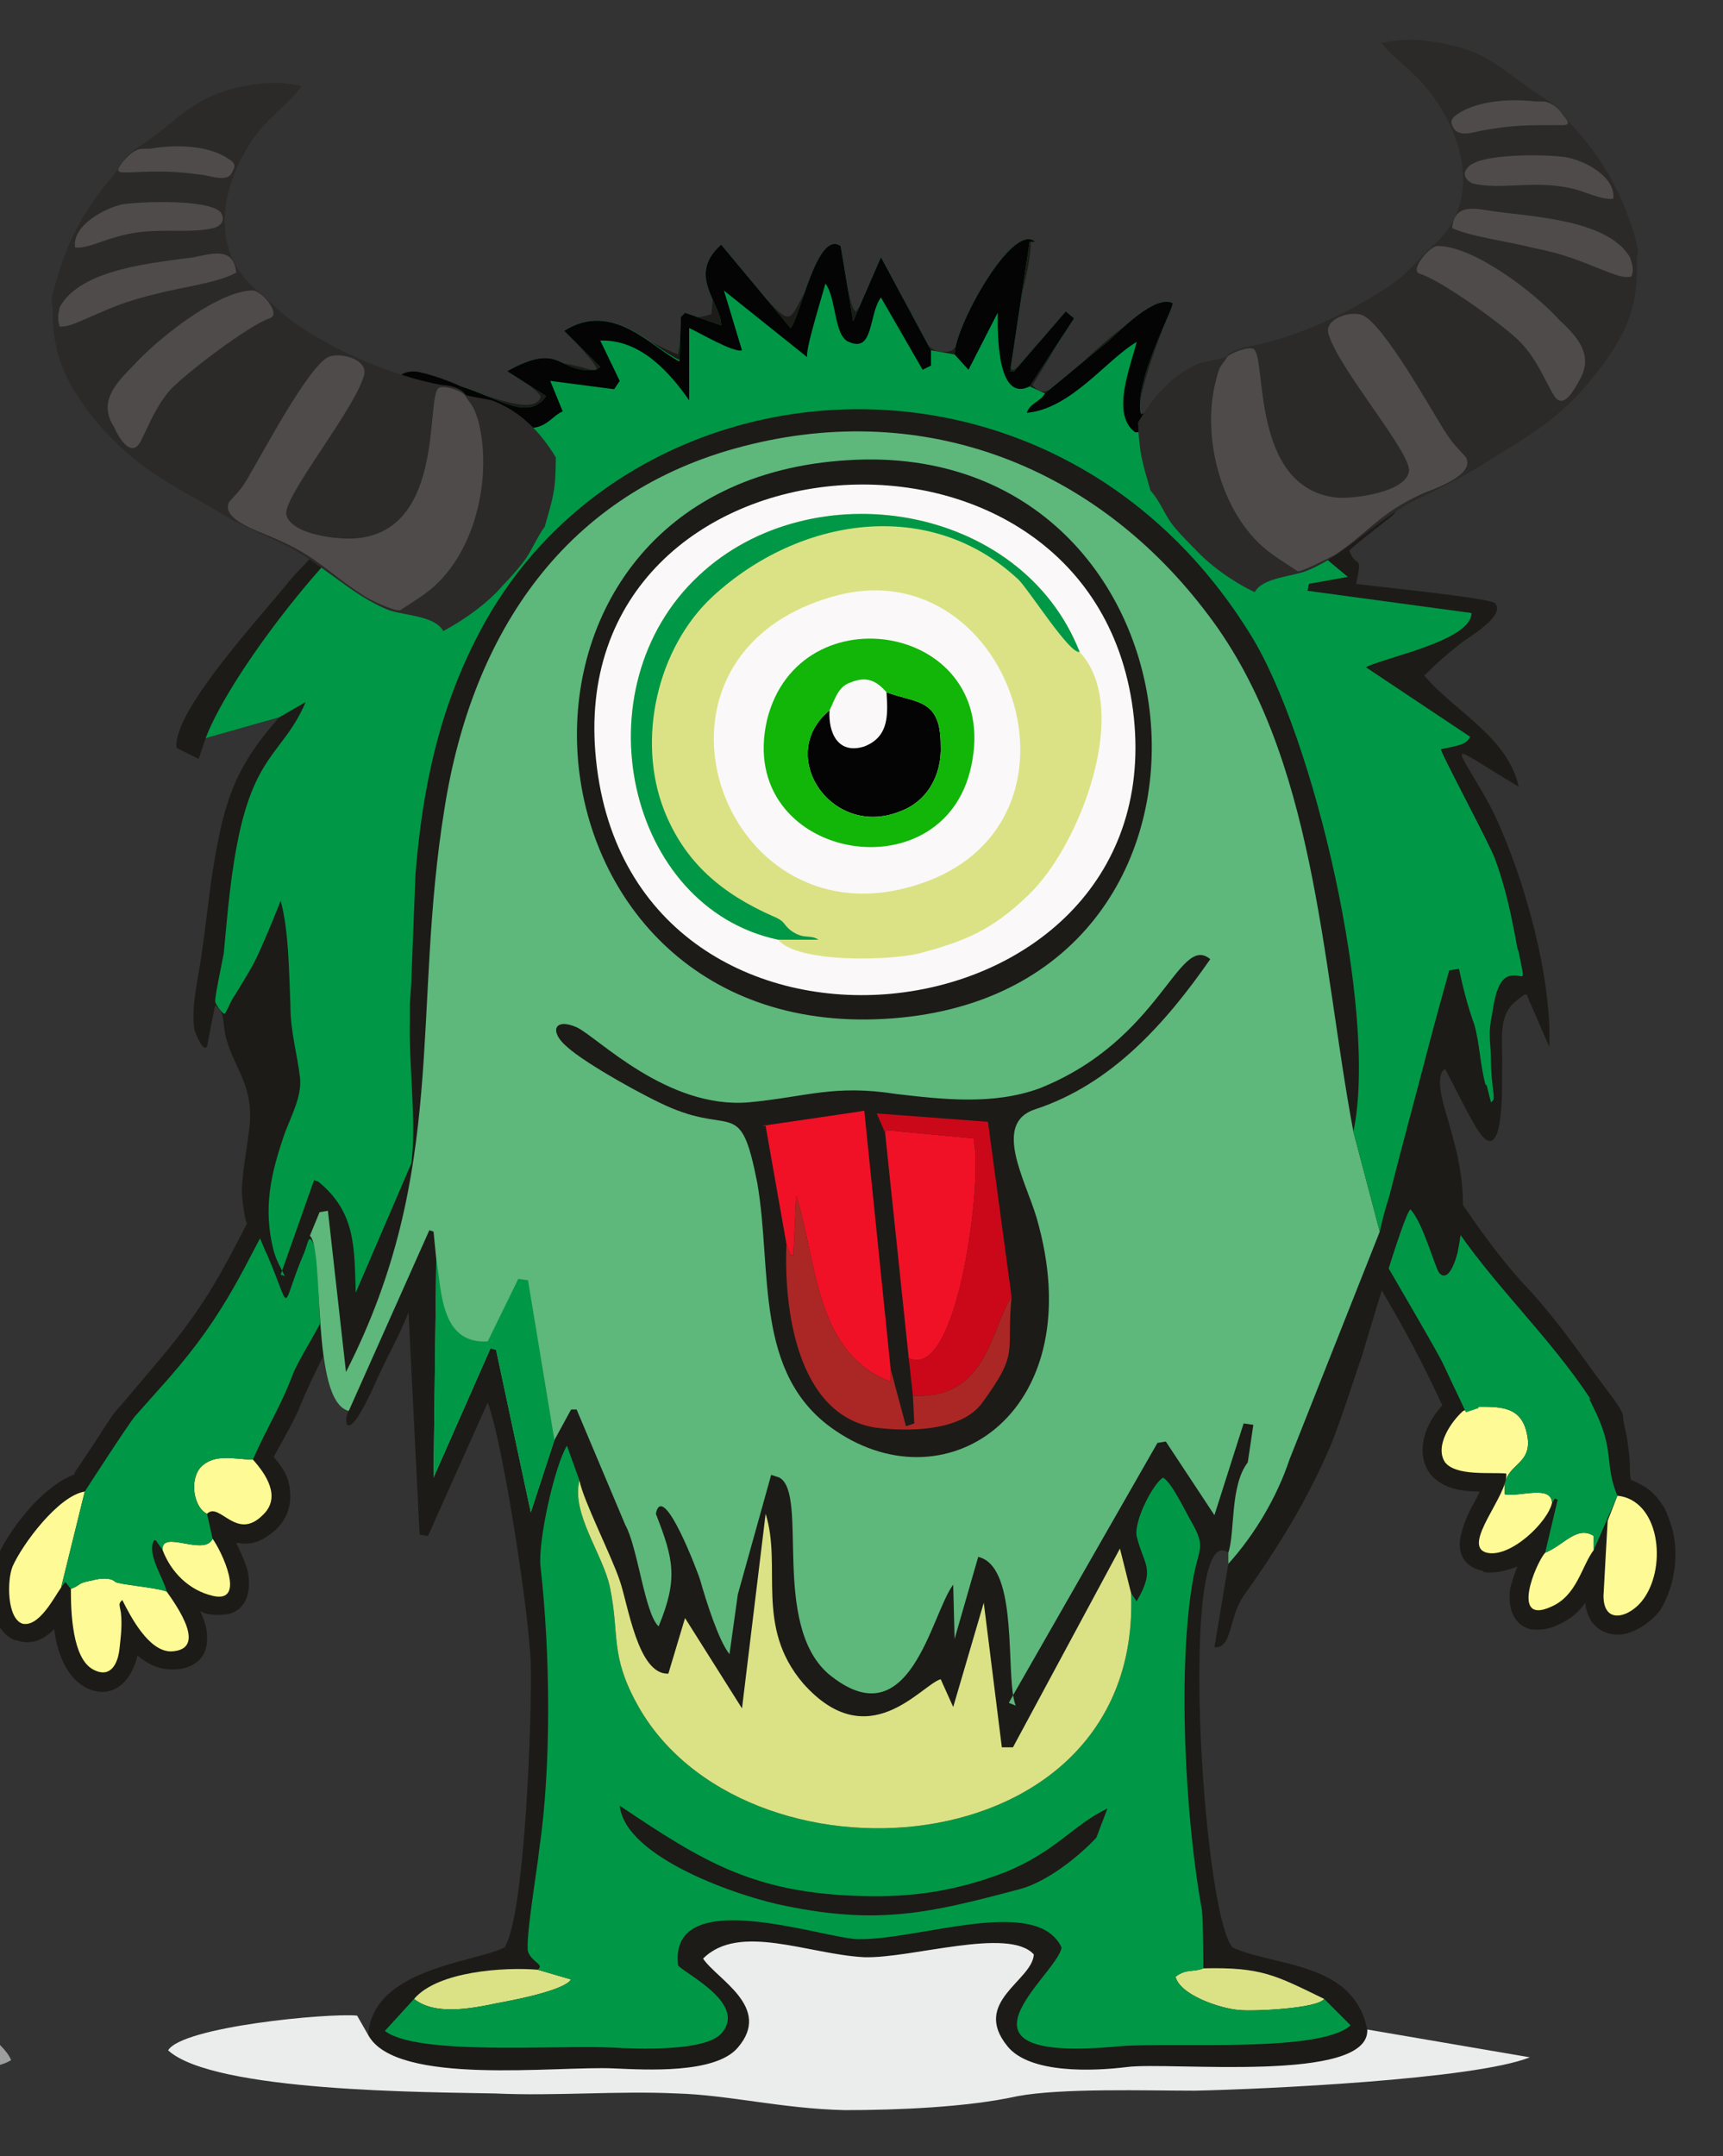 <svg version="1.2" xmlns="http://www.w3.org/2000/svg" viewBox="0 0 1240 1551" width="1240" height="1551">
	<rect x="0" y="0" width="1240" height="1551" fill="#333333" stroke="none"/>
	<title>monsters-7466505-svg</title>
	<style>
		.s0 { fill: #211d22 } 
		.s1 { fill: #fff383 } 
		.s2 { fill: #008dd2 } 
		.s3 { fill: #a2d9f7 } 
		.s4 { fill: #2b2a29 } 
		.s5 { fill: #56698f } 
		.s6 { fill: #e31e24 } 
		.s7 { fill: #fefefe } 
		.s8 { fill: #090807 } 
		.s9 { fill: #7688a1 } 
		.s10 { fill: #ee7620 } 
		.s11 { fill: #000000 } 
		.s12 { fill: #fabb60 } 
		.s13 { fill: #ffff00 } 
		.s14 { fill: #0a0302 } 
		.s15 { fill: #8dfafa } 
		.s16 { fill: #fcfcfc } 
		.s17 { fill: #fad8fc } 
		.s18 { fill: #180117 } 
		.s19 { fill: #c53aa4 } 
		.s20 { fill: #d2cde7 } 
		.s21 { fill: #0bc6f5 } 
		.s22 { fill: #b7cbd8 } 
		.s23 { fill: #9caeb9 } 
		.s24 { fill: #9d9e9e } 
		.s25 { fill: none } 
		.s26 { fill: #1c1b17 } 
		.s27 { fill: #fefb96 } 
		.s28 { fill: #009846 } 
		.s29 { fill: #dbe285 } 
		.s30 { fill: #f01126 } 
		.s31 { fill: #faf8f8 } 
		.s32 { fill: #040404 } 
		.s33 { fill: #5eb77b } 
		.s34 { fill: #11b608 } 
		.s35 { fill: #ab2725 } 
		.s36 { fill: #cb0819 } 
		.s37 { fill: #ebecec } 
		.s38 { fill: #4f4b4a } 
	</style>
	<g id="Слой_x0020_1">
		<g id="_1940624731744">
			<g>
				<path fill-rule="evenodd" class="s0" d="m375-1169c0 0-11-15-13-17-13-19-33-38-49-54-19-18-63-45-85-55-28-12-50-20-80-24-6-1-8-1-14-2-8-1-47-2-53 1-6 2-39 4-52 8-7 2-16 3-25 5-15 4-46 14-54 23 0 1 0 3 0 4 22 2 47 7 69 12 24 5 49 13 73 19 14 4 26 10 38 15 8 3 42 23 49 28 2 2 4 3 7 5l1 1 13 11c4 2 5 4 7 6 0 0 1 0 1 1 1 0 1 0 2 1l5 6c4 4 9 8 12 12 3 3 8 9 9 11 0 0 26 32 33 43 4 7 9 15 13 21 3 5 4 8 9 14 1 1 5 17 6 20-7 2-23-1-31-2-28-2-54-11-81-16-14-3-18 2-13 15 1 2 24 31 30 37 7 7 13 13 19 20 2 1 2 2 3 3l2 2c2 2 2 3 4 5 3 2 4 3 5 5 2 1 4 3 5 5-1 2-2 2-3 3l-6 1c-11 3-22 6-32 9-11 3-39 12-22 28 16 15 28 19 48 27 3 1 4 1 4 4-9 1-12 2-23 2-11-1-18 1-29 1-11 0-53-1-59 5-12 12 22 36 27 41 2 1 26 19 25 23-1 7-77 14-90 15-4 1-22 2-25 5-9 9-2 27 7 35 12 12 10 9-8 25-7 6-39 32-41 39-3 13 40 14 46 13 17-6 9 0 4 12-7 13-16 31-21 43-7 16-17 34-25 50-15 31-31 60-47 90l-3 7c-1 1 0 0-1 1l-10 18c-1 2-2 4-3 5l-3 4c-1 2-1 4-2 6l-2 3v1l-7 11c0 1 0 1 0 2l-5 7c-1 2-2 5-3 7-1 3-4 6-7 11l-5 11v1c-8 16-20 39-26 55q-4.5 13.5-9 27c-3 12-7 47-4 54 3 8 7 23 9 30 1 2 4 6 5 9l3 4c0 1 0 1 0 1 3 5 7 12 11 16l3 3c1 0 1 0 1 0l26 25c0 0 0 1 1 1 1 0 1 1 2 1l9 6c3 1 2 1 4 3l8 3c3 2 5 2 8 4l9 3c3 1 6 3 10 3l10 2c3 2 10 3 15 3 3 0 4-1 6-3l3-2c2-2 3-7 1-12 0 0 0-1-1-2l-13-13-7-6-1-1-15-19c-1-2 0 0-1-2l-3-4c-3-5-1 2-3-7-1-1-2-4-2-5-1-2-1-3-2-5-1-3-1-2-2-6 0-2-1-2-1-5 0-5-1-13 0-18 0-3 1-3 1-8l4-18c0-2 0-4 1-6l2-5c3-8 2-4 4-10 3-5 4-6 6-11l5-6c1-2 1-3 3-4l3-3c1-2 3-2 4-4 2-1 3-3 4-3l13-7c2-1 4-2 6-2 8 0 11 0 18 4l6 4c3 4 9 10 10 15 1 2 2 3 3 5l5 12c2 5 2 11 4 16l2 9q4.5 15 6 30l2 11c1 4 1 8 2 12l3 8c0 3 0 1 1 3l9 25c1 1 1 2 2 3 0 1 0 0 0 1l2 3c1 1 1 2 1 3l5 6 11 10c1 0 1 0 1 0l1 1c3 2 6 3 11 3 34 3 42-3 39-39-1-12-3-25-4-38-3-45-5-101-3-147 0-8 2-13 1-23 0-2 1-26 3-21 7 16 8 29 20 43 11 12 22 25 33 37 1 1 18 15 19 16 12 9 20 15 33 23 9 5 16 10 25 16 2 2 17 9 15 12-5 7-12 37-13 47-3 20-2 41 1 61 1 10 10 32 15 39 2 3 21 23 21 25-2 4-27 26-32 28-11 4-35 4-45-3-2-2-14-13-17-13-6 0-4 13 0 18 18 26 67 27 93 22 26-5 89-31 87-63-2-14-10-36-13-54-3-18-1-53 7-70 4-9 21-1 28-1 14 0 27 2 42 2 26 1 56 3 81 0h3c4 0 0 0 4-1 11-1 23 0 32-1 4-1-1-1 10-2 2 0 1 0 3-1l25-4c1 0-1 0 2 0 3-1 5 0 7-1 4-2 11-2 15-3 0 0 0 0 0-1 0 0 0 0 1 0l15-4c8-1 42-13 44-13 4 1 5 10 6 14 7 24 12 46 3 70-7 19-21 50-15 66 6 16 18 11 22 19 6 12 23 28 36 36 18 10 36 16 57 15 14 0 31-7 43-12 6-2 22-15 20-22-1-5-6-6-12-4-1 1-2 2-7 4-15 5-11 8-32 7-16 0-33-13-40-27-6-10-2-6 5-19 14-24 14-26 22-53 0-2 4-25 4-28 4-42 2-64-12-104-3-10 4-11 12-16 14-8 24-14 36-22 17-11 40-30 54-44 13-13 31-34 39-51 5-13 6 35 6 39 2 16 3 31 5 48 1 9 1 17 3 26 1 6 2 18 3 24 2 21 5 44 7 65 1 9 3 20 5 30 2 14 10 37 24 43 46 16 52-75 59-104 5-18 18-58 40-62 24-4 55 33 68 48 6 9 14 25 17 35 11 32 12 59-10 86-12 14-38 23-38 41-1 18 16 20 30 16 13-4 38-14 52-21 32-17 56-37 70-72 18-45-2-113-22-154-6-13-12-23-20-36-7-12-33-44-43-55-12-12-25-26-36-39-7-8-18-23-25-32-31-40-59-82-88-123-13-17-14-8 18-16 54-12 21-38-8-53-13-8-27-16-40-23-13-7-13-4 4-17 58-43 26-48-25-56-9-1-64-12-69-15-12-7 74-53 28-56-11 0-76 1-80-1-3-3 17-16 18-17 11-8 34-25 18-39l-3-3c-19-12-48-10-52-13-4-2 7-14 9-17 7-9 15-18 23-27 7-8 20-25 17-36l-2-4c-1-2-4-2-6-4-3-4 4-8 6-11 21-24 44-49 70-68 25-19 42-29 69-43 40-21 100-34 145-42 21-4 21-5 2-19-40-26-90-35-136-38-18-1-23-1-40 0-44 4-79 13-119 32-75 33-107 69-160 128-16 19-16 12-36 1-2-22 3-44 5-66 1-7 0-11-1-17-8-2-14-2-19 5-3 5-26 26-32 34-3 3-19 20-21 20-4 1-18-1-19-6-1-5 5-34 6-40 1-12 7-60 0-65-9-7-13 1-18 8-18 20-37 48-53 71-5 5-16 27-25 16-4-4-15-47-19-56-2-5-17-50-26-46-10 4-24 57-26 66-2 8-8 44-11 45-11 6-14 2-22-7-10-11-39-49-50-51-13-3-11 19-11 27-1 28 2 29-13 6z"/>
				<path fill-rule="evenodd" class="s1" d="m637-413c26-21 55 0 77 16 2 1 18 11 16 14-2 4-56 20-65 23-11 4-32 22-40 8-8-15-3-39 5-54 2-3 4-4 7-7zm-281-16l5-2c36-14 43 40 23 58-11 9-37-26-43-34-5-10 8-19 15-22zm459-23c-10 9-19 18-30 28-4 3-21 20-23 21-7 3-17-46-1-67 14-15 37-4 51 7 6 4 9 6 4 10zm-240 116c-15 2-30 4-45 4-1 1-24 3-16-2 16-11 36-22 54-27 30-2 66 17 21 24-5 1-9 1-14 1zm-150-27c25-2 45 0 60 22 4 6 7 10-2 9-10-1-77-16-76-26 5-4 12-4 18-5zm38-14l7-6c6-4 20-7 27-4 3 2 5 0 8 4 5 5 3 1 4 5 5 10 8 24 1 33-4 6-2 7-7 6 0-2 0-3-1-5l-2-6c-2-4 0-3-5-9l-6-7c-4-3-2-2-8-5l-9-3c-5-1-5 0-10 0 0-3 0-1 1-3z"/>
				<path fill-rule="evenodd" class="s1" d="m714-536c-12 1-21-11-17-20 2-7 29-13 37-16 5-2 21-12 22-4 2 14-11 26-21 33-6 3-13 7-21 7zm-174 10c-4 37-43 45-66 21-5-5-18-27-13-32 4-4 52-1 60 0 9 0 20-1 19 11zm-111-18c16 3 7 18 1 26-14 21-47 19-64 3-13-12-8-49-4-46 15 10 49 14 66 16zm176 3c1-1 52-8 60-9 7-2 19-9 20 0 2 26-9 44-34 50-13 3-19 3-28-6-11-10-12-18-17-31 0-1-1-4-1-4z"/>
				<path fill-rule="evenodd" class="s2" d="m208-809c3-12 4-24 7-36 3-13 7-29 9-42-1-5-22-4-26-4-7 0-50 2-55 3-3 1-12 1-4 5 10 7 52 36 53 43 0 24-97 33-117 34-26 3 16 20 20 25 7 9-17 24-23 29-5 4-35 25-33 32 1 5 19 0 23-1 4-1 45-12 46-10 1 2-10 9-12 12-9 10-17 28-23 40-2 3-3 7-5 10l-1 1c-14 27-27 58-42 85 2-4-18 36-24 48-15 29-31 58-46 87-11 20-22 38-32 59-28 61-45 134 16 182 9 7 45 31 57 28 6-2-10-19-12-22-27-38-30-71-12-114 11-28 30-53 63-55 40 3 51 60 56 92 4 33 12 80 48 93 7 1 19 0 22-7 4-10 0-25-1-36-4-46-7-90-6-136 0-21 1-38 2-59 1-5 1-10 1-15 0-18 2-39 3-57 3-60 10-115 21-175 6-31 12-63 18-95 2-15 5-29 9-44z"/>
				<path fill-rule="evenodd" class="s3" d="m205-847c-1 7-8 12-19 17 4-3 6-7 6-10-1-7-43-36-53-43-8-4 1-4 4-5 1 0 4-1 8-1 11 7 53 35 54 42zm-98 59c7 9-17 25-23 29-5 4-35 25-33 32 1 6 19 0 23 0 4-1 45-12 46-10 1 1-10 9-12 11-9 10-17 28-23 41-2 3-3 6-5 10-1 0-1 0-1 1-14 26.9-26.9 56.8-41.9 83.7-0.3 0.9-17.5 37.9-24.1 48.3-15 30-31 58-46 88-11 20-22 38-31 59-29 61-46 133 15 181 7 6 27 19 43 26 3 4 5 8 2 9-12 3-48-21-57-28-61-48-44-121-16-182 10-21 21-39 32-59 15-29 31-58 46-87 6-12 26-52 24-48 15-27 28-58 42-85l1-1c2-3 3-7 5-10 6-12 14-30 23-40 2-3 13-10 12-12-1-2-42 9-46 10-4 1-22 6-23 1-2-7 28-28 33-32 6-5 30-20 23-29-4-5-46-22-20-25 1 0 3 0 5 0 5 6 24 15 27 18zm-70 198q0.1-0.1 0.1-0.3 0.1 0-0.1 0.3zm10 214c41 2 51 60 56 91 4 34 12 81 48 93 3 1 6 1 10 0-3 7-16 8-22 7-36-13-44-60-48-93-5-32-16-89-56-92-8 1-14 2-20 4 9-6 19-10 32-10z"/>
				<path fill-rule="evenodd" class="s2" d="m755-254c0 2 0 2 0 4 5 21 5 21 0 44-3 12-16 52-14 64 1 6 14 7 19 9 13 3 37-5 47-15 16-18 23-64 24-86 1-7 1-10 2-16 0-8-3-37-4-42-1-2-8-37-15-34-20 9-39 18-58 27l-3 2h-1l-5 2c-1 1-1 1-1 1-2 0-1 0-4 0 0 3 2 5 3 8l1 3v1l6 21c1 0 1 0 1 1z"/>
				<path fill-rule="evenodd" class="s3" d="m768-132c13-1 31-8 39-16 16-18 23-64 24-86 1-7 1-10 2-16 0-8-3-37-4-42-1-2-8-37-15-34-3 1-6 3-10 4 5 8 10 31 10 32 2 6 5 35 4 42 0 7-1 9-1 16-1 22-8 69-25 86-5 6-15 11-24 14z"/>
				<path fill-rule="evenodd" class="s2" d="m959-585c4 17 6 35 10 52 5 28 1 60-17 83-15 20-31 34-50 51-8 8-6 4-12 10-15 11-41 29-58 38-33 17-65 33-99 48-26 11-61 20-90 25-5 1-13 2-19 3-13 1-26 3-39 4-29 2-69 3-98 1-22-1-44-2-66-5-24-3-33-6-55-14-50-19-99-50-138-86-2-2-3-3-5-5-8-8-21-24-21-24-10-11-17-30-22-43 0-2-1-9-1-9-5-6-5-61-4-67 1-4 1-12 1-13 3-8 0-10 2-15 2-8 1-16 3-24 3-13 2-14 5-29 0-2 3-19 3-21 1-13 4-25 6-37 3-18 7-38 10-56 2-14 4-28 8-42 11-54 22-109 36-163 1-3 15-50 15-51 0-9-20-27-25-32-11-11-18-19-28-29-1-1-24-21-15-20 17 3 26 7 43 8 9 1 22 3 30 4 9 0 16 2 24 1 6 0 18 3 21-1 0 0-4-26-4-29 0-4-5-37-5-37 2-2 48 25 53 27 2 1 34 22 25 9-16-23-49-43-75-52-29-9-13 19-20 22-1-1-13-22-16-26-25-35-47-59-80-85-25-19-53-30-82-41-7-2-32-10-38-12-10-2-21-5-30-7-6-1-2-1-7-2-7 0-28-6-32-6-7 1-9-1-14-1-7 0-7-1-12-1-22 0 23-12 23-12 47-11 82-15 130-12 7 1 10 2 15 2 12 1 18 4 30 5 21 4 37 10 56 20 6 3 18 8 18 8 17 10 27 15 42 26 13 10 19 16 30 27 7 7 29 33 32 38 1 1 2 4 2 4 5 3 13 18 16 23 9 14 13 24 20 37 2 4 7 12 12 7 5-5 1-43 0-52 0-3-2-18 3-14 3 2 27 33 32 39 10 12 7 15 27 11 21-5 24-2 27-25 2-15 10-67 17-78 3 3 9 19 10 24 6 18 9 53 21 63 7 6 34 8 37 3 16-22 31-45 46-67 2-3 8-14 12-12 1 14-2 34-3 49-1 6-7 35-6 38 2 2 17 5 20 5 9 1 8 3 17 5 7 2 17-11 21-16 10-10 19-21 29-31 10-10 1 38 0 42-1 15-7 20 11 24 6 2 10 5 15 6 8 2 17 11 22 4 11-17 24-31 37-46 23-25 39-38 65-58 20-14 38-24 60-34 15-7 31-12 47-16 2-1 14-3 14-3 9-3 13-2 20-4 11-3 23-3 34-3 56-1 102 2 155 19 24 8 22 10 1 14-23 6-45 10-67 16-46 12-83 30-120 57-18 12-29 22-44 36-18 15-27 27-41 43-8 10-4 20-17 23-13 3-49 14-59 5-10-9-6-60-5-74 0-35-8-24-25-9-20 17-40 53-53 76-6 13 5 3 5 3l1-2c3-4 6-8 9-11 9-12 25-34 35-43 24-21 10 63 17 78l1 1c9 6 60-4 77-5 2 0 12-4 11-2-5 9-11 11-16 19-4 6-7 8-10 12-3 4-8 8-9 10-6 9-13 16-19 24 0 1 1 2 1 3v1c0 0 0 1 1 1v2c1 2 2 5 2 7l2 3 1 1 4 10c0 1 0 1 1 1l10 31c1 1 1 1 1 2l3 10c1 6 3 10 4 15 0 1 0 1 0 1l3 10c0 0 0 0 1 0 1 2 0 0 0 3l8 33c1 2 1 4 1 6l13 51c0 1 0 1 0 2 1 3 0 0 1 2l1 4c0 2 0 1 0 1 2 4 2 11 3 15l2 8c1 3 0 1 1 4 2 6 2 11 4 17 2 8 0 5 2 10 0 1 0 3 0 4 1 4 1 0 2 3 0 2 0 3 0 5 1 2 0-1 1 1l2 11c0 5 0 3 1 7l7 35v1c4 20 7 41 11 61zm-656 125c10 33 18 47 39 72 27 32 59 46 99 58 14 4 44 9 58 9 38 1 78-3 115-8 60-7 134-51 178-91 35-32 46-48 54-94 6-41-2-101-7-142-1-6-1-22-8-10-13 22-12 24-31 43-41 41-107 57-163 68-18 3-34 3-50 5-19 3-34 2-51 4-24 2-82-3-108-8-35-6-67-11-96-36-13-11-10-15-17-24-5 3-13 52-15 64q-9 45 3 90z"/>
				<path fill-rule="evenodd" class="s2" d="m956-667c0 0 0 0 0 1l7 31c0 3 0 1 1 3 0 0 0-1 0 2 1 7 1 3 2 8v4c1 0 1 0 1 0 1 4 1 9 2 12 0 5 1 0 1 5 0 3 0 2 1 5l3 16c1 2 0 5 1 7l1 2c0 3 0 6 1 8 1 6-1 4 1 7l1 3c0 8 0 4 1 9 1 3 0 6 1 9 0 2 0-1 0 2q0 1.5 0 3c0 6 0 7 2 12 1 4-1 8 1 12 1 3 0-2 0 3v9c0 13 1 8 2 11 1 7-1 16 0 22 3 9 1 19 1 28 0 4 2 3 2 11 0 13 1 10 1 18v9c1 3 1 0 1 2 2 6 0 14 1 19 0 4 1 0 1 11 0 7 2 6 2 11 0 6 1 7 1 12 0 4 1 4 1 7 1 3 0 7 1 10 1 1 1 0 1 6 0 4 1 6 1 11 0 5 0 3 1 5 1 2 0 4 1 6 0 5 1 2 1 6 0 1 0 4 0 6 1 4 1-1 2 5q0 3 0 6c0 2 1 1 1 5 0 8 1 7 2 11 0 6 0 2 1 5q0 3 0 6c1 4 1 2 1 6l1 5c1 2 1 6 2 8 1 2 1 9 2 13h1c0 1 0 1 0 1l1 1c2 5 1 6 5 10 4 4 7 6 10 7 10 1 5 4 14-5l2-3c0-1 0-1 0-1l5-9c4-6 5-14 7-20l5-16c0-2 0-3 0-5 1-4 1-1 1-4 1-6 3-11 4-17 0-2 1-8 1-8l2-9c2-5 3-11 5-16 0-1 0-1 0-1 0-1 0-1 0-1l5-13h1l3-8c0 0 0 0 0-1l1-1 2-2c1-3 2-4 3-7 6-8 0-1 8-10l11-9v-1c12-5 7-2 17-4 0 0 6 0 8 0 9 1 17 7 24 12l3 1c4 4 3 2 5 5l3 2c1 1 1 1 1 2 1 0 1 0 2 1l7 8c2 1 2 1 2 2l10 11c0 2 0 1 1 2l1 1c2 4 3 3 4 6 1 1 1 1 1 2 1 0 0 0 1 1l5 7c0 1 1 2 1 2v1l7 13c0 1 1 2 1 3l3 7c0 1 0 1 0 2 1 2 1 1 1 2l1 1c1 2 1 5 1 7 1 4 1 0 1 3l3 13c1 2 0 4 1 7v1c2 3 1 22 0 25l-1 4c0 1 0 1 0 3l-7 18c-2 4-6 11-9 14-2 2-4 5-6 8-2 2-4 2-6 4l-1 1c-2 3-3 3-5 4l-11 7c0 1 0 1 0 1-2 1-2 1-3 2-3 2-5 6-8 7l1 8c1 1 1 1 1 2 3 0 2 0 4-1l1-1c3 0 6 1 8 0l15-5h1l5-2c3-1 6-1 9-3l3-1c0-1 0-1 1-1l7-3 6-2c3-2 7-4 9-6 3-2 6-2 8-4l1-1c0-1 1-1 1-1v-1h1l15-11c1-1 0 0 1-1l3-2c0 0 0 0 1 0l8-9c0 0 0 0 1 0l14-21 1-1 8-20c0-1 0-1 0-1 1-2 0-1 0-3 1-4 2-6 2-10 0-7 3-16 0-28-1-4 0-8-1-13l-1-5v-1l-2-6c0-2 0-3 0-4-1-3 0 0-1-2-2-4-2-8-3-12-2-3-1 0-2-5 0-2-2-4-4-11-1-4-3-7-4-11l-11-25c-1-2 0-1-1-3l-6-12c-2-5-3-6-5-10l-3-4c0 0 0 0 0-1l-4-6c-1-1-1-2-1-3-2-3-5-5-6-8-12-16-20-26-32-40-11-13-23-27-34-39-5-5-9-11-13-16h-1l-1-2c-2-3-4-4-6-7v-1l-4-4c0 0 0-1-1-1-8-12-15-21-24-34-9-14-20-28-30-43-8-10-15-22-23-33-8-11-16-22-24-34-9-12-20-15 3-14 1 0 29-4 30-4 5-2 18-3 20-9 0 0-6-6-7-7-4-3-13-8-17-10 4 3-36-19-50-25-5-2-31-13-32-15-2-4 20-14 24-17 7-5 12-9 20-14 2-1 20-15 19-16-1-2-26-5-32-7-7-1-32-6-29-5 0 0-24-6-27-7-9-2-18-4-28-7-2 0-23-3-24-8-1-5 5-7 10-11 9-9 24-23 34-29 6-3-3-3-7-3-9-2-55-5-58 4-1 4 3 13 3 13 0 0 4 15 4 17 3 8 2 17 5 24 1 3 4 18 6 23 6 22 12 48 16 70 3 14 7 27 10 40 2 5 3 11 5 17z"/>
				<path fill-rule="evenodd" class="s3" d="m1180-139c1 0 1 0 2 0l4-2c3-1 7-1 9-3l4-1c0-1 0-1 0-1l7-3c1 0 1 0 1 0l5-2c3-2 7-4 10-6 2-2 5-2 7-4l1-1c1-1 1-1 2-1v-1l16-11c0-1-1 0 1-1l3-2 9-9 15-21v-1l8-20c0-1 0-1 0-1 1-2 1-1 1-3 0-4 1-6 1-10 0-7 3-16 1-28-1-4 0-8-2-13v-5c-1 0-1-1-1-1l-1-6c-1-2-1-3-1-4-1-3 0 0-1-2-2-4-1-8-3-12-1-3 0 0-1-5-1-2-2-4-4-11-1-4-4-7-5-11l-10-25c-1-2-1-1-2-3l-6-12c-1-5-2-6-5-10l-2-4c0 0-1 0-1-1l-4-6c0-1 0-2-1-3-2-3-4-5-6-8-12-16-19-26-32-40-11-13-22-27-33-39-5-5-9-11-14-16l-1-2c-2-3-4-4-6-7-1 0-1-1-1-1l-3-4-1-1c-8-12-16-21-24-34-10-14-20-28-31-43-7-10-15-22-22-33-8-11-17-22-25-34-9-12-20-15 4-14 1 0 29-4 30-4 5-2 18-3 19-9 0 0-5-6-7-7-3-3-13-8-16-10 4 3-37-19-50-25-5-2-31-13-32-15-2-4 19-14 23-17 8-5 13-9 20-14 2-1 20-15 19-16-1-2-25-5-32-7-6-1-31-6-28-5 0 0-25-6-27-7-9-2-19-4-28-7-1 0-10-1-16-3-1-4-1-9-2-13q1.5-1.5 3-3c10-9 24-23 35-29 5-3-4-3-8-3-3-1-11-2-19-2 14-1 33 1 39 2 4 0 13 0 7 3-10 6-25 20-34 29-5 4-11 6-10 11 1 5 22 8 24 8 10 3 19 5 28 7 3 1 27 7 27 7-3-1 22 4 29 5 6 2 31 5 32 7 1 1-17 15-19 16-8 5-13 9-20 14-4 3-26 13-24 17 1 2 27 13 32 15 14 6 54 28 50 25 4 2 13 7 17 10 1 1 7 7 7 7-2 6-15 7-20 9-1 0-29 4-30 4-23-1-12 2-3 14 8 12 16 23 24 34 8 11 15 23 23 33 10 15 21 29 30 43 9 13 16 22 24 34 1 0 1 1 1 1l4 4v1c2 3 4 4 6 7l1 2h1c4 5 8 11 13 16 11 12 23 26 34 39 12 14 20 24 32 40 1 3 4 5 6 8 0 1 0 2 1 3l4 6c0 1 0 1 0 1l3 4c2 4 3 5 5 10l6 12c1 2 0 1 1 3l11 25c1 4 3 7 4 11 2 7 4 9 4 11 1 5 0 2 2 5 1 4 1 8 3 12 1 2 0-1 1 2 0 1 0 2 0 4l2 6v1l1 5c1 5 0 9 1 13 3 12 0 21 0 28 0 4-1 6-2 10 0 2 1 1 0 3 0 0 0 0 0 1l-8 20-1 1-14 21c-1 0-1 0-1 0l-8 9c-1 0-1 0-1 0l-3 2c-1 1 0 0-1 1l-15 11h-1v1c0 0-1 0-1 1l-1 1c-2 2-5 2-8 4-2 2-6 4-9 6l-6 2-7 3c-1 0-1 0-1 1l-3 1c-3 2-6 2-9 3l-5 2h-1l-15 5c-2 1-5 0-8 0l-1 1c-2 1-1 1-4 1 0-1 0-1-1-2l-1-2zm-154-60l3-3c0-1 0-1 0-1l5-9c3-6 5-14 6-20l5-16c1-2 1-3 1-5 0-4 0-1 1-4 1-6 3-11 3-17 0-2 2-8 2-8l2-9c2-5 2-11 4-16 0-1 1-1 1-1 0-1 0-1 0-1l5-13 3-8c0 0 1 0 1-1l1-1 1-2c1-3 2-4 4-7 5-8 0-1 8-10l10-9c1 0 1-1 1-1 12-5 7-2 16-4 0 0 7 0 8 0 2 1 3 1 4 1-2 0-4 1-9 3v1l-11 9c-8 9-2 2-8 10-1 3-2 4-3 7l-3 3c0 1 0 1 0 1l-3 8h-1l-5 13c0 0 0 0 0 1 0 0 0 0 0 1-2 5-3 11-5 16l-2 9c0 0-1 6-1 8-1 6-3 11-4 17 0 3 0 0-1 4 0 2 0 3 0 5l-5 16c-2 6-3 14-7 20l-5 9c0 0 0 0 0 1l-2 3c-9 9-4 6-14 5-2-1-4-2-7-4 1 0 1 0 1-1z"/>
				<path fill-rule="evenodd" class="s4" d="m692-969h2c34-2 68 10 94 31 26 21 44 52 46 87v2c2 37-11 70-34 95-22 25-54 41-91 43-35 2-69-11-95-33-12-9-22-21-29-33-7 19-17 37-31 52-24 26-59 44-99 46-39 2-76-11-105-35-28-24-48-58-51-96 0-1 0 0 0-2-2-39 12-75 36-101 25-27 59-44 98-47 0 0 0 0 2-1h3c38-1 75 12 103 35 13 11 25 25 34 40 6-15 14-28 25-40 22-24 54-40 89-43 1 0 0 0 3 0zm4 54c0 0 0 0-1 0-1 0 0 0-2 0-21 2-40 11-53 26-13 14-20 32-19 52 0 1 0 0 0 1 1 20 12 38 28 51 15 13 36 21 57 20 22-2 41-11 54-25 14-15 21-35 20-56 0-1 0 0 0-1-1-20-11-37-26-49-16-13-37-20-58-19zm-256 9c0 0 0 0-1 0-1 0 0 0-2 0-25 2-46 13-62 30-15 16-23 37-22 60 0 1 0 0 0 2 2 22 14 43 32 58 19 15 42 24 67 23 25-1 47-12 62-29 16-17 24-40 23-65 0 0 0 1 0-1-1-22-13-42-31-56-18-15-42-23-66-22z"/>
				<path fill-rule="evenodd" class="s2" d="m398-217c3-17 4-24 8-41 3-11-2-8-14-12-19-5-30-8-48-16-5-2-14-4-13 4 0 1-8 32-10 40-4 24-4 49 6 72 3 8 17 31 25 34 9 3 38 1 50-1 4-1 3-1 8-2 1 0-7-27-7-30-3-15-6-33-5-48z"/>
				<path fill-rule="evenodd" class="s3" d="m347-285c-1 0-2-1-3-1-5-2-14-4-13 4 0 1-8 32-10 40-4 24-4 49 6 72 3 8 17 31 25 34 5 2 16 2 26 1-4 0-7 0-10-1-8-3-21-26-25-34-10-23-9-48-5-72 1-8 9-39 9-40q0-1.5 0-3z"/>
				<path fill-rule="evenodd" class="s5" d="m193-946c4 4 35 22 39 21 4-1 8-16 10-20 8-23 2-19-18-13-1 0-36 9-33 11 0 0 1 1 2 1z"/>
				<path fill-rule="evenodd" class="s5" d="m898-949c-15-1-16-6-9 17 1 3 6 21 10 21 4-1 39-28 33-30-10-5-21-7-33-8z"/>
				<path fill-rule="evenodd" class="s6" d="m371-448c42-7 41 35 34 63-1 6-7 18 2 17 10 0 35-4 42-11 13-11 15-17 35-22 25-5 45 13 42 38l-1 5c-1 10-1 7 10 0 14-10 35-21 53-17 4 0 11 5 16 8 10 8 5 3 7-14 2-14 2-13 7-25 7-17 29-32 48-31 14 0 27 6 39 13 10 6 38 27 42 28-7-27-11-52 3-78 11-23 32-22 52-11 23 13 22 34 29-8 4-25 0-44-7-68-4-14-29-28-42-30-17-3-13 15-19 29-7 18-20 27-35 37-8 5-29 2-36 7-6 5-9 12-19 18-19 13-49 17-65-2-8-9-15-26-16-40-3 0-37-1-37 2 0 0 9 27-10 48-9 9-24 13-36 14-17 0-30-3-43-16-10-9-11-15-16-27-2-6-3 0-6 5-12 16-24 24-44 27-27 5-46-18-54-40-5-13-7-13-18-3-23 21-21 56-13 83 2 9 4 16 11 24 3 4 0 8 11-2 12-11 19-18 34-21z"/>
				<path fill-rule="evenodd" class="s7" d="m310-811c5 69 73 125 144 121 77-4 130-66 127-139-3-71-73-125-145-120-74 4-132 66-126 138z"/>
				<path fill-rule="evenodd" class="s7" d="m577-832c5 63 67 114 132 110 70-4 118-61 115-127-2-64-67-113-132-109-67 4-120 60-115 126z"/>
				<g>
					<path fill-rule="evenodd" class="s8" d="m458-882c-6 10-15 23-29 23-14-1-24-15-24-27-68 44-20 134 52 122 73-12 76-126 5-131-1 9 1 5-4 13z"/>
					<path fill-rule="evenodd" class="s7" d="m405-886c0 12 10 26 23 27 15 0 24-13 30-23 1-17-8-24-25-24-17-1-25 5-28 20z"/>
					<path fill-rule="evenodd" class="s9" d="m405-886c3-15 11-21 28-20 17 0 26 7 25 24 5-8 3-4 4-13 71 5 68 119-5 131-72 12-120-78-52-122zm-58 64c13 115 196 106 187-17-4-49-52-87-103-80-50 6-89 47-84 97z"/>
				</g>
				<g>
					<path fill-rule="evenodd" class="s8" d="m713-900c-6 10-15 23-28 22-14 0-23-14-23-25-65 42-19 128 50 117 70-11 73-121 4-126 0 9 2 4-3 12z"/>
					<path fill-rule="evenodd" class="s7" d="m662-903c0 11 10 25 23 25 13 1 22-12 28-22 1-16-7-23-24-23-16 0-24 5-27 20z"/>
					<path fill-rule="evenodd" class="s9" d="m662-903c3-15 11-20 27-20 16 0 25 7 24 23 5-8 3-3 3-12 69 5 66 115-4 126-69 11-116-75-50-117zm-55 61c12 111 188 102 179-16-4-47-49-84-99-77-48 6-85 45-80 93z"/>
				</g>
			</g>
			<g>
				<path fill-rule="evenodd" class="s10" d="m-1048 349h347c201 0 365 164 365 366-14 240-161 359-391 382-73 7-144 7-217 1-181-16-301-8-409-182-8-12-14-24-21-36-27-55-38-104-39-165 0-202 164-366 365-366z"/>
				<path fill-rule="evenodd" class="s11" d="m-688 104c-7 19-28 36-17 58 11 21 18 30 29 55 3 7 15 62 19 57 15-19 42-38 64-47 7-3 2-34 1-43 0-7.9-14.5-64.9-15-66 15 3 42 36 49 49 16 26 0 52 7 54 18 3 53-27 77-31 32-6 43-5 76-16 13-4 33-19 35-18 3 10-24 39-32 45-3 4-29 18-29 18 3 3-80 13-61 32 15 16 15 15 27 31 3 5 34-15 40-18 62-26 85 11 83 11-17 5-22-3-47 7-42 17-69 40-59 89 4 24 8 37 14 61 5 17 8 39 12 54 7 26-9 47-11 37-5-37-29-46-37-68-3-6-3-12-6-10-24 27-43 35-78 45-25 8 4 74-5 78 0 0-22-26-27-31-16-16-25-45-27-47-9-6-6 49-6 49 1 47-36-16-40-25-10-23-8-52-15-59-13-14-29-42-29-60-3-54-8-10-29-8-6 1 3 36 4 41 12 51-4 45-29 13-17-22-9-35-35-30-9 1-5 56-6 65 0 10-6 33-14 11-6-16-13-30-19-46-2-7-3-30-11-32-58-9-85-49-91-50-5-1-25 53-77 62-23 4-28 35-30 55-1 19 10 56-4 65-15 8-18-36-24-43-17-23-6-77-21-80-29-5-37-15-59-32-6-5-1 34 1 41 21 69 22 47-4 109-2 5-7 31-8 32-12 5-14-39-15-48-9-50 6-43-23-14-13 13-34 19-37 32-5 22-10 16-16 41-3 11-8 23-16 6-16-32 1-40-42-51-48-12-70-52-79-97-8-43 3-89 33-120 15-16-19-57 5-107 7-15 24-20 25-9 3 20 0 18 6 42 3 12 15 36 28 31 32-14 35 8 35-33-1-47 42-73 36-91-7-19 21 12 10 36-6 12-12 39-12 54-2 38-3 32 18 48 1 1 22 18 22 18 2-1 13-45 15-51 22-56 28-34 29-103 1-14-6-60-12-71-14-23 39 20 50 59 10 37-8 41 15 36 34-7 47-5 77 5 10 4 9-46 8-52 0-7-12-42-3-36 15 10 33 37 41 53 7 16 10 66 21 66 1 0 39-52 40-53 17-38-28-71-26-117 1-10 5-26 13-10 16 35 16 32 39 58 19 21 16 39 40 35 24-4 58-2 73-5 1-1 34-34 42-41 14-12 27-24 25-46-2-18 10 1 11 10 3 31-3 36-12 61zm81 14q0 0 0 0 0 0 0 0zm-904 449c41 1 75 20 109 41 6 3 6-3 3 15-1 5-5 12-9 8-11-11-32-20-47-26-28-12-62-30-92-18-1 0-1 0-1 0l-14 5c-2 1 1 1-3 1 1-2 0 0 1-2l3-4h1l7-5c2-2 6-3 7-5 1-2 2-2 4-3 12-5 17-7 31-7zm1252-45c-9 2-35 23-46 30-10 5-66 29-70 12-3-12 2-13 11-17 35-10 34-6 64-29 36-28 49 1 45 2-1 1-2 1-4 2zm-51 89c-3 1-48 18-51 12-8-16 5-16 17-20 31-10 51-27 77-36 29-10 48 5 53 5 0 7 1 4-12 6-13 1-9 2-15 3-18 3-46 19-61 26-3 2-5 3-8 4zm-43 48c0-4 27-16 26-16 2-1 5-2 7-3 12-8 25-15 39-18 23-5 31-10 56-5 13 3 11 0 11 9-9 1-10 1-16 3-20 3-52 14-68 22-2 1-35 16-39 17-16 3-15 6-16-7zm-1007-146c10 2-4 17-6 24-14-4-31-12-46-16-42-13-39-10-77-33-11-7-24-11-12-21 15-12 33 3 45 13 19 15 57 29 81 33zm-181 25c8-4 10-10 22-15 21-9 54 10 74 19 27 14 28 11 55 22 10 4 7 14 3 16-12 9-89-30-113-35-15-3-32-2-42-4 0-1 0-3 1-3z"/>
				<path fill-rule="evenodd" class="s7" d="m-595 479c-46 0-66-32-81-69-18-43-3-100 28-134 25-29 45-37 83-41 26-4 55 9 73 28 20 20 43 61 41 87-2 34-6 70-33 94-34 29-65 36-111 35zm49-161c-70 23-1-41 3-6 0 3 0 5-3 6zm-391-35c8 48-6 92-50 115-38 20-63 19-105 4-28-11-62-45-66-77-5-44 9-90 44-118 69-54 161-6 176 73 0 1 0 2 1 3zm-435 103c7-26 8-40 26-60 29-31 37-31 73-43 31-10 67 9 89 30 30 30 31 78 22 117-9 40-36 81-79 89-69 13-115-13-130-81-2-13-4-40-1-52zm81 75c53 26 114-18 112-74-1-41-48-83-87-73-40 10-61 26-70 64-6 32 16 69 45 83zm-12-90c-17 27-33 0-19-12 10-7 23 7 19 12zm242-141c-101 24-36 160 41 123 43-21 57-74 21-107-17-15-40-21-62-16zm5 23c-26 19-29-22-4-14 6 3 9 11 4 14zm298-8c-22-47-62-67-111-45-92 43-19 178 64 146 37-14 57-47 52-86-2-9-1-8-5-15zm73 68c-15 38-27 53-64 73-21 12-54 17-77 10-47-13-74-16-98-64-12-24-11-61-7-87 7-52 54-93 103-107 62-18 134 28 148 88 5 24 5 62-4 84zm196 47c1-35-19-45-42-59-24-13-69 9-75 36-9 40 16 75 56 79 24 2 35-10 35-9 16-10 24-33 24-33 2-1 2-12 2-14z"/>
				<path fill-rule="evenodd" class="s7" d="m-858 202c0 3-2 2-1 6 0 1 0 1 0 2l3 4c1 0 1 0 1 0l5 2c3 0 14 0 17-4 1-2 1-1 2-3 3-3-1-8-3-11-2 0-2 0-3-1 0 0-2-2-6-1-3 1 0 0-3 1-3 1-4 1-6 2-3 2-2 2-6 3z"/>
				<path fill-rule="evenodd" class="s11" d="m-1277 956c-11 18 49 47 28 23-28-34-5-4 29 10 18 7 6 36 23 66 9 17 4 56 34 68 12 5 69 19 22 2-49-18-50-115-31-119 0 0 99 7 108 8 22 0 100 10 121 13 86 14 206 5 297-2 77-5 63-48 80 36 12 57-51 107-19 81 66-55 22-132 41-153 12-14 39-29 59-54 10-12 17-27 25-41 43-86 17-193-62-249-64-45-131-62-206-80-67-15 76 31 72 48-5 15-95 40-113 35-4-1-69 22-79 24-92 24-215 30-309 15-8-1-17-2-22-8 1-3 53-23 4-13-37 7-74 12-101 42-43 49-52 114-30 175 6 16 20 32 20 48-1 9 12 19 9 25z"/>
				<path fill-rule="evenodd" class="s12" d="m-1183 1041h3c0 3 2 3 5 4 1 0 1 0 2 0 4 1 8 2 11 3h1c0 0 1 0 2 1l15 3c2 0 2 0 4 0l21 5c2 0 4 0 6 1 2 0 2 1 5 1 1 0 1 0 3 0l7 1c5 1 12 1 16 3h3c6 1 4 1 8 1l4 1c2 0-1 0 1 0l9 1c4 0 0 1 4 1l9 1c1 0 3 0 3 0 3 0 1 0 3 0 3 1 4 0 6 1 3 0 0 0 2 0 2 1 2 1 4 1 6 1 3 0 10 1 3 0 2 0 5 0q1.5 0 3 0c2 1 1 1 2 1 4 1 9 0 13 1 0 0 3 1 5 1 6-1 6 0 12 0 4 0 3 1 5 1 7 1 6 0 12 1 3 0 7 0 10 0 2 1 5 1 9 1 4 0 0 1 4 1 2 0 10 0 13 0 5 0 7 1 12 1 12 0 7 0 11 1 4 0 55 0 65 0 6 0 4 0 8-1h4c2-1 13 0 16 0 2 0 3 0 5 0 9-1 15 0 18-1l4-1c5 0 0 0 4-1q4.5 0 9 0c5-1-1 0 4-1 1 0 3 0 5 0 3 0-1 0 3-1 3 0 6 1 9 0 2-1 6 0 8-1l4-1c6 0 8 0 13-1 4-1 7 0 11 0 4-1 1-1 6-1 6 0 5-1 8-1 6-1 3-1 8-1 7-1 8-2 13-2 5 0 0 0 3-1 6-1 3 0 11-1 1-1 0 0 2-1 2 0 0 1 2 0l10-2c2 0 4 0 7-1l9-2c2-1 6 0 9-1v-1l11-2c2 0 4 0 6-1 2-1-2 0 1-1l11-2c0 0 0 0 1 0l1-1 10-2c0 0 0 0 1 0l3-1c2-1 1 0 2-1 1 0 0 0 1 0 2-1 1-2 5-1-1-3-1 0-2-3 0-1 0-1 0-2l-2-3c-1-4-2-8-3-11-1-3-1 1-1-5-1-2-2-2-2-4 0-2-1-3-1-5l-1-2c-2-1-1 1-1-2-3 0-7 1-9 2-1 1-1 0-1 1-2 1-3 1-5 1-5 1-3 1-7 3-3 1-9 1-13 2h-1l-3 1c-1 0-1 0-4 0-4 1-3 0-8 1-4 1-10 0-14 1-8 1-11 0-19 1-5 0-24 0-31 0-6 0-2 1-9 1-1 0-2 0-2 0-4 0 0 0-2 0-2 1-31 2-34 2-6 0-11-1-14 0-4 1-10 0-15 1-2 0-1 0-4 0-16 1-97 1-106 1-5-1 2-1-9-1-3 0-8 0-10-1-2 0 0 0-2 0l-16-1c-9 0-6-1-9-1-5 0-12 0-17-1-6-1-4 0-10-1l-18-1c-10-1-6-1-9-2-6 0-16 0-19 0l-1-1c-5-1-12 0-18-1-3 0-4 0-9 0-3-1-7 0-10-1 0 0 0 0-4-1-1 0-3 0-5 0-5 0-3 0-9-1-3 0-5 0-9 0-3 0-5 0-9 0l-27-1c-4 0-8 0-11 0-4 0-4-1-9-1-3 0-7 0-9 0-2-1 0-1-4-1h-15c-5 0-3-2-8-2-5 0-14-1-19 0-1 3-2 6-2 9 0 3-1 1-1 4-1 2-1 2-1 4z"/>
				<path fill-rule="evenodd" class="s13" d="m-1101 993c41 3 94 6 134 11 36 4 62 10 75-29 18-51-14-81-61-90-41-8-121-8-149 27-9 12-18 79 1 81z"/>
				<path fill-rule="evenodd" class="s13" d="m-818 1012c25 1 110 7 123-10 27-33 23-86-30-95-32-5-94-3-117 24-14 16-16 35-10 56 5 23 13 25 34 25z"/>
				<path fill-rule="evenodd" class="s7" d="m-511 680c1-8-80-72-103-58-13 8-207 61-226 64-97 17-143 20-240 25-47 2-110-27-146-17-30 7-42 22-32 54 16 54 76 32 95-22 7-19 10 36 48 61 10 6 35-2 44-16 16-25 12-22 19-41 4-12-1-35 32-2 17 17 45 43 70 38 57-12 57-73 78-63 45 20 52 70 99-7 23-38 18-28 73-41 56-13 34-13 52 19 1-7 15 54 29 49 56-22 63-67 65-68 2 0 40 35 43 25z"/>
				<path fill-rule="evenodd" class="s7" d="m-1138 979c7-14 20-47 6-74-9-20-84 0-107 5 0 1-44 14-40 19 47 52 77 60 131 64 2-3 4-6 7-9 1-2 2-3 3-5z"/>
				<path fill-rule="evenodd" class="s12" d="m-471 974c-3 0-6 1-10 2-3 1-6 2-9 4l-1 1c11-13 30-27 44-47 8-13 15-26 21-40 36-84 14-189-51-244-33-27-66-43-101-56-29-19-88-42-45-31 62 17 118 34 170 78 66 54 87 159 52 244-7 13-13 27-21 39-15 22-35 36-46 49-1 0-2 0-3 1zm-41 158c-1 1-1 1 0-1z"/>
				<path fill-rule="evenodd" class="s12" d="m-1378 738c-23 59 4 101 36 152 25 38 7-14 3-36-26-168 89-190 96-207-36-7-107 47-127 78z"/>
			</g>
			<g>
				<path fill-rule="evenodd" class="s14" d="m-1199-213l-9 9c-5 39 17 21 25 34 9 14 2 29 17 44 14 2 26-6 38-8 9-2 10 0 16 5 6 5 11 5 15 9h24c35-23 35 6 62-4 19-8 21-44 28-52 4-5 10-3 15-6 7-4 1-7 13-6 12 0 28-1 41-1 27 0 50-3 78-2 38 2 33-4 53 28 8 13 22 48 41 38 20-12 13-48 39-33 15 9 17 41 44 36 12-3 14-13 22-18 10-5 21-3 29-11 11-10 16-46 17-60 7-102 43-43 83-73 71-52 62-184 58-261-5-92-21-183-56-269-7-17-18-39-28-54-12-16-20-34-31-50-45-68-10-50 4-112 18-85-18-98-4-140 7-21 10-53 5-74-8-29-26-24-50-16-31 11-54 31-80 50-25 18-42 43-60 67-20 28-5 18-40 35-31 17-15 10-51 15-17 3-26 5-44 6-8 1-35 5-40 3-8-3-28-38-51-33-14 3-6 14 0 21 12 13 8 12-7 18-7 3-34 15-38 5-1 0-25-8-28-10-22-10-28-32-40-51-17-28-41-61-65-83-22-19-97-80-122-39l-2 3c-4 9-10 36-12 46-4 20 1 30 3 49 5 37-19 54-9 101 7 30 5 68 26 92 23 27 42 30 19 71-56 96-81 276-80 386 0 82-8 121 39 194 13 22 39 46 64 52 18 5 30 0 44 14 13 12-6 32-15 35z"/>
				<path fill-rule="evenodd" class="s15" d="m-884-821c28 70 102 102 173 74 31-13 51-38 64-69 12-29 8-85-12-109-8 11-50-17-56 37-3 23-17 45-34 61-14 13-9 11-28 19-14 7-19 9-36 10-16 1-29 1-43-3-22-7-15-4-28-20z"/>
				<path fill-rule="evenodd" class="s15" d="m-1160-905c-17 28-11 77 3 106 15 29 39 48 68 60 65 28 146-7 168-74-19 15-51 20-74 20-21 0-52-14-68-27-37-33-25-57-62-78-5-4-11-6-17-7-5-1-17 1-18 0z"/>
				<path fill-rule="evenodd" class="s16" d="m-1099-969c61-28 137-6 170 55 15 27 23 74 8 101-19 15-51 20-74 20-21 0-52-14-68-27-37-33-25-57-62-78-5-4-11-6-17-7-5-1-17 1-18 0 7-25 37-53 61-64zm100 111c51-4 44-83-10-76-52 6-47 80 10 76z"/>
				<path fill-rule="evenodd" class="s16" d="m-821-978c28-13 71-13 99-1 22 10 53 31 63 54-8 11-50-17-56 37-3 23-17 45-34 61-14 13-9 11-28 19-14 7-19 9-36 10-16 1-29 1-43-3-22-7-15-4-28-20-25-55 10-132 63-157zm-17 70c-14 48 61 69 77 19 15-44-61-70-77-19z"/>
				<path fill-rule="evenodd" class="s16" d="m-975-544c-17 1-14-37-31-44-19-8-36 33-29 39 5 5 53 9 63 10 30 4 41 2 69 1 12 0 121-18 123-23 2-5-15-43-31-41-18 1-13 44-24 49-11-1-17-42-41-38-17 3-21 46-31 48-8-3-16-45-33-42-22 4-26 34-35 41z"/>
				<path fill-rule="evenodd" class="s17" d="m-764-1069l-1 10c4-2 28-42 34-51 13-18 24-30 38-46 12-14 85-72 101-68 6 10-2 47-2 60l2 1 11-23c1-22 28-84-23-57-60 31-143 107-160 174z"/>
				<path fill-rule="evenodd" class="s16" d="m-979-691c-14 8 23 80 54 43 6-8 7-13 9-22 1-11 5-22-6-22-6 0-56 1-57 1z"/>
				<path fill-rule="evenodd" class="s16" d="m-911-690c0 2 16 35 19 39 13 17 49 8 50-21 1-15 4-20-10-19-9 0-54-1-59 1z"/>
				<path fill-rule="evenodd" class="s16" d="m-984-691c-10-1-15 1-24 3-28 5-41-10-35 18 5 29 33 34 46 20 4-5 13-35 13-41z"/>
				<path fill-rule="evenodd" class="s16" d="m-798-691c-7 1-42-2-38 6 6 10 10 22 21 28 12 8 25-3 31-13 11-20 7-24-14-21z"/>
				<path fill-rule="evenodd" class="s16" d="m-754-614c-9 2-12 28-14 36-7 25-1 13 20 7 29-10 28-9 22-22-4-8-18-24-28-21z"/>
				<path fill-rule="evenodd" class="s16" d="m-645-717c-5 0-8 6-16 7-6 1-14 3-20 5-14 6-24 3-8 27 16 24 49-19 44-39z"/>
				<path fill-rule="evenodd" class="s16" d="m-719-697c-9 1-38 3-41 3-9 3 7 26 12 29 15 11 32 0 37-22 2-10 3-12-8-10z"/>
				<path fill-rule="evenodd" class="s16" d="m-1138-694c-8 8 13 24 17 27 8 5 18 21 27 6 4-9 11-31-6-29-8 0-37-6-38-4z"/>
				<path fill-rule="evenodd" class="s16" d="m-1086-689c-6 12 9 51 27 24 2-4 11-22 6-24-2-1-32-1-33 0z"/>
				<path fill-rule="evenodd" class="s16" d="m-1053-554c1-5-14-46-29-29-8 9-3 14 7 18 3 2 21 11 22 11z"/>
				<path fill-rule="evenodd" class="s16" d="m-706-593c4-1 0 0 7-5 4-2 20-12 20-16 0-3-16-17-21-7-2 4-3 9-4 14-1 4-4 11-2 14z"/>
				<path fill-rule="evenodd" class="s14" d="m-1199-772c-5-7 8-12 15-6 20 15 2 29 8 44 12 31 55 33 84 34 41 2 72 0 113-2 91-5 252 11 330-23 11-5 27-17 32-27 7-17-22-22-4-39 5-5 13-11 20-7 11 5-6 10-9 11-3 2-5 5-3 7 4 4 6-1 9-3 8-3 22 0 21 8l-21-2c-1 12 6 16-2 30-5 10-10 11-18 17-11 7-10 40-14 56-10 40-22 62-54 87-29 23-64 32-99 42-31 8-88 19-120 20-74 4-163-6-210-71-13-18-15-26-23-47-3-8-7-19-7-27-1-9 1-23-6-30-9-7-11-2-22-14-6-8-6-17-13-22-10-6-10-1-6-12 1-3-10 7-13-5 8-13 23-4 28-6 4-10-13-8-16-13zm117 189c-8 9-3 14 7 18 3 2 21 11 22 11 1-5-14-46-29-29zm314 5c-7 25-1 13 20 7 29-10 28-9 22-22-4-8-18-24-28-21-9 2-12 28-14 36zm69-20c4-2 20-12 20-16 0-3-16-17-21-7-2 4-3 9-4 14-1 4-4 11-2 14 4-1 0 0 7-5zm-360-67c2-4 11-22 6-24-2-1-32-1-33 0-6 12 9 51 27 24zm223-20c6 10 10 22 21 28 12 8 25-3 31-13 11-20 7-24-14-21-7 1-42-2-38 6zm-89 37c6-8 7-13 9-22 1-11 5-22-6-22-6 0-56 1-57 1-14 8 23 80 54 43zm-83-40c-28 5-41-10-35 18 5 29 33 34 46 20 4-5 13-35 13-41-10-1-15 1-24 3zm116 37c13 17 49 8 50-21 1-15 4-20-10-19-9 0-54-1-59 1 0 2 16 35 19 39zm-208-39c-8 0-37-6-38-4-8 8 13 24 17 27 8 5 18 21 27 6 4-9 11-31-6-29zm340-4c-9 3 7 26 12 29 15 11 32 0 37-22 2-10 3-12-8-10-9 1-38 3-41 3zm99-16c-6 1-14 3-20 5-14 6-24 3-8 27 16 24 49-19 44-39-5 0-8 6-16 7zm-345 122c-19-8-36 33-29 39 5 5 53 9 63 10 30 4 41 2 69 1 12 0 121-18 123-23 2-5-15-43-31-41-18 1-13 44-24 49-11-1-17-42-41-38-17 3-21 46-31 48-8-3-16-45-33-42-22 4-26 34-35 41-17 1-14-37-31-44z"/>
				<path fill-rule="evenodd" class="s18" d="m-1186-1079c-12-3-35-19-42-30-10-17-5-41 17-43 56-6 57 79 25 73zm-32-32c1 1 26 17 27 17 23 5-1-53-22-44-10 5-14 19-5 27z"/>
				<path fill-rule="evenodd" class="s18" d="m-649-1100c-4 2-13 19-21 8-5-6 3-18 7-23 24-29 34 0 43 4 1-2 6-29-22-30-46-2-51 45-37 60 11 12 33-13 30-19z"/>
				<path fill-rule="evenodd" class="s14" d="m-710-726c-34 15-78 12-111-2-35-16-51-34-69-67-12-22-18-5-24 10-9 18-15 24-29 37-28 27-58 37-96 38-73 1-134-47-148-119-13-68 31-143 95-167 65-24 152 9 178 75 8 20 10 27 18 2 7-22 10-26 24-44 20-26 55-43 88-45 163-15 229 214 74 282zm-12-253c-28-12-71-12-99 1-53 25-88 102-63 157 28 70 102 102 173 74 31-13 51-38 64-69 12-29 8-85-12-109-10-23-41-44-63-54zm-207 65c-33-61-109-83-170-55-24 11-54 39-61 64-17 28-11 77 3 106 15 29 39 48 68 60 65 28 146-7 168-74 15-27 7-74-8-101z"/>
				<path fill-rule="evenodd" class="s14" d="m-1009-934c-52 6-47 80 10 76 51-4 44-83-10-76z"/>
				<path fill-rule="evenodd" class="s14" d="m-761-889c15-44-61-70-77-19-14 48 61 69 77 19z"/>
				<path fill-rule="evenodd" class="s19" d="m-1251-1125c1-19-5-39-6-59 0-11 6-48 12-55 7 1 48 34 57 41 18 15 33 31 49 49 16 17 26 39 39 58 5 7 15 23 19 30 6 12 7 35 15 34l-4-27 6 27c5 2 24-11 30-14 30-14 76-22 109-23 29-1 90 4 119 13l31 14 11-32-1 10c4-2 28-42 34-51 13-18 24-30 38-46 12-14 85-72 101-68 6 10-2 47-2 60l2 1 11-23-17 51c8 1 20-1 18 12-1 11-2 16-8 25-14 25 22 9 11 39-5 13-16 29-24 40-6 8-28 28-27 35 0 4 42 71 48 80 16 23 34 56 45 81 31 66 43 134 51 206 5 38 8 80 10 118 0 18 3 46 2 64-1 13-11 10-14 17-2 5 1 21-1 31v-28h-1l-34 12-2 11c0-3 1-8-1-11l-9 2c5-56-6-165-36-204-15 52 4 157 19 212-6-1-19-1-24-2-3-4 4-48-9-55-14-7-27 20-33 29-22 27-30 10-45 20-35 24-24 60-77 43-14-4-40-7-48-16-13-15-15-28-33-6-16 19-22 18-46 14-27-4-64-32-95-34-22-1-31 14-54 5-14-5-30-27-40-13-5 7-8 14-13 20-8 10-12 7-21 12-14 6-36-5-45-16-5-5-8-17-16-17-8 1-11 13-15 18-15 22-32-13-37-14-9 1-7 15-6 22 1 10-1 12-9 15l-6-7h-1c0-1 0-3 1-4 15-54 35-162 19-215-31 42-42 162-34 214 0 2 0 3 0 5h-6v1c-7 12 36 60 26 70v2l-23-4 11 1c6-7-11-37-14-45-3-8-2-20-9-22-7-2-20 0-28 0v1.1c-0.9-18.8-16.1-1.3-17-21.1-3-48-7-77-6-129 1-99 12-220 50-311 13-32 25-62 46-89 6-8 15-18 19-25-20-15-35-16-56-37-6-6-17-21-19-28-9-24 8-25 10-32-1-6-17-19-21-40-2-8-2-19 1-27 5-13 13-9 18-13l-3-13zm-30 758v-3.9q0.1 1.7 0 3.9zm409-596c-14 18-17 22-24 44-8 25-10 18-18-2-26-66-113-99-178-75-64 24-108 99-95 167 14 72 75 120 148 119 38-1 68-11 96-38 14-13 20-19 29-37 6-15 12-32 24-10 18 33 34 51 69 67 33 14 77 17 111 2 155-68 89-297-74-282-33 2-68 19-88 45zm-356-146c7 11 30 27 42 30 32 6 31-79-25-73-22 2-27 26-17 43zm558 17c-5-6 3-18 7-23 24-29 34 0 43 4 1-2 6-29-22-30-46-2-51 45-37 60 11 12 33-13 30-19-4 2-13 19-21 8zm-541 339c3 12 14 2 13 5-4 11-4 6 6 12 7 5 7 14 13 22 11 12 13 7 22 14 7 7 5 21 6 30 0 8 4 19 7 27 8 21 10 29 23 47 47 65 136 75 210 71 32-1 89-12 120-20 35-10 70-19 99-42 32-25 44-47 54-87 4-16 3-49 14-56 8-6 13-7 18-17 8-14 1-18 2-30l21 2c1-8-13-11-21-8-3 2-5 7-9 3-2-2 0-5 3-7 3-1 20-6 9-11-7-4-15 2-20 7-18 17 11 22 4 39-5 10-21 22-32 27-78 34-239 18-330 23-41 2-72 4-113 2-29-1-72-3-84-34-6-15 12-29-8-44-7-6-20-1-15 6 3 5 20 3 16 13-5 2-20-7-28 6zm663 372c-2 10-10 24-15 30l13-38c1 3 1 5 2 8z"/>
				<path fill-rule="evenodd" class="s20" d="m-1281-367v-2-3c8 0 21-2 28 0 2 1 3 2 4 4 2 0 3 0 5 0 2 16 35 56 26 64v2l-23-4c-15-5-34-46-40-61z"/>
				<path fill-rule="evenodd" class="s19" d="m-1213-1138c-10 5-14 19-5 27 1 1 26 17 27 17 23 5-1-53-22-44z"/>
				<path fill-rule="evenodd" class="s21" d="m-1223-375c0 0 20 41 23 48 9 13 20 30 30 42 15 19 25 20 25 46 0 10-5 62-3 66 4 1 16-22 19-27 4-8 11-27 20-28 10 15 17 64 21 69l2 1 23-47 7-13c16-16 23 61 37 63 2-16-1-21 5-38 3-8 3-29 10-34l240-5 15 77c7-4 24-73 38-76 12 2 33 66 52 77 6-8-9-75 0-77l38 40c3-7 0-43-1-52-1-9 1-18 1-27 0-14 2-11 10-18 5-4 21-24 25-30 3-4 23-32 23-33l14-41c-3-2-20-2-26-3-3-4 4-48-9-55-14-7-27 20-33 29-22 27-30 10-45 20-35 24-24 60-77 43-14-4-40-7-48-16-13-15-15-28-33-6-16 19-22 18-46 14-27-4-64-32-95-34-22-1-31 14-54 5-14-5-30-27-40-13-5 7-8 14-13 20-8 10-12 7-21 12-14 6-36-5-45-16-5-5-8-17-16-17-8 1-11 13-15 18-15 22-32-13-37-14-9 1-7 15-6 22 1 10-1 12-9 15z"/>
				<path fill-rule="evenodd" class="s22" d="m-1021-155h2c1-16 1-22 5-39 9-40 4-35 49-35 43 1 88-2 130-3 9 0 65-2 70 2 7 7 13 73 17 75 8-8 25-83 40-74 7 5 29 49 34 58 4 7 8 12 15 17 3-17-6-69-2-75 3-4 20 17 23 20 5 6 11 12 17 18 7-32-13-71 10-97 8-9 4-5-5-1-22 11-28 22-55 29-15 3-32 5-48 9-31 7-41 7-72 7-67 0-133 0-200 0-29 0-51 0-80-4-26-3-40-1-65-10-19-7-11 2-10 19 2 21-5 47-2 66 17-6 34-93 51-22 14 60 5 40 36-15 10-16 15-8 20 6 5 11 12 42 20 49z"/>
				<path fill-rule="evenodd" class="s23" d="m-1089-160c-4-10-11-67-23-64-11 2-25 49-36 51-2-3 3-68 3-68 21 5 28 7 51 8 18 0 21 2 37 4 8 2 44 3 47 9 1 2-3 24-4 27-5 18-3 22-5 38-15-6-20-75-37-61-5 4-26 48-30 58l-2-1zm285-72c4-2 15-12 5-2-1 1-3 3-5 2zm55 77c-2-10-6-30-8-40l-1-6c-3-18-4-21 13-22 29-2 36-17 21 11-9 18-14 42-24 56zm88 0l-1-1c-11-9-31-49-39-64-3-5-9-11-2-12 23-3 32-7 53-17 3-2 26-14 28-11 0 1 4 67 1 69-5-3-31-39-38-34-6 5 2 57 1 70z"/>
				<path fill-rule="evenodd" class="s17" d="m-1259-1136l8 11c1-19-5-39-6-59 0-11 6-48 12-55 7 1 48 34 57 41 18 15 33 31 49 49 16 17 26 39 39 58 5 7 15 23 19 30 6 12 7 35 15 34l-4-27c-18-54-65-114-107-153-15-13-63-55-83-45-12 6-4 43-4 56q0 16.5 0 33c0 10 4 18 5 27z"/>
				<path fill-rule="evenodd" class="s20" d="m-524-392c0 23-27 73-23 84 5 2 14-13 19-15 16-5 9 1 22-13 13-13 17-33 19-51v-28h-1l-34 12z"/>
			</g>
			<path fill-rule="evenodd" class="s24" d="m-891 1472c12 18 29 10 27-6-1-9-12-30-16-37-9-18-50-90-50-108 0-17 18-23 32-14 12 8 29 50 38 68q18 34.5 36 69c14 28 10 57-14 74-29 19-47 21-77 4-11-7-22-14-30-22-5-5-9-7-14-13-2-3-4-5-6-7l-13-14c-2-3-3-4-7-7-4-4-8-9-12-14l-28-26c1 20 3 84-4 99-9 20-39 18-43-9-1-8 0-19 1-27 2-35 8-62 5-97-2-21-13-72 24-77 11-1 19 5 25 12 12 12 19 24 30 37l17 22c10 13 45 45 57 62zm503-180c41-4 85-5 127-8 14 0 28-4 42-4 2 4 2 9 3 14 3 22 3 24-6 43-9-1-15-3-25-3-17 0-65 2-79 4-3 9-4 46-5 58 18-2 117-24 124-23 6 10 9 41 7 54-43 2-87 9-132 9l-5 50c10 0 21-1 31-1 12-1 23 0 34 0 4-6 8-22 21-26 17-4 24 9 25 24l18-1c2 13 0 46-5 56-22 3-113 0-133 8-9 3-11 7-23 2-23-11-19-10-17-36 4-74 0-147-2-220zm208-4c16-2 63-1 79 3 27 6 41 15 56 29 21 21 46 55 17 84-5 6-17 12-27 15 2 4 3 7 6 9l8 8c13 13 44 33 49 46-6 4-16 5-24 8-7 2-16 7-23 8l-33-37c-2-3-3-3-5-6-7-8-14-18-24-17-7 0-30 4-36 6-3 16 6 36 6 52-1 18-17 11-41 17-3-12-1-41-2-55q0-28.5-3-57c-1-18-2-37-3-55-1-21-1-37 0-58zm36 54l1 62c8 2 39-8 47-11 54-19 41-46 6-53-11-3-44-2-54 2zm-636 170v-48c20 1 56 21 76 4 10-8 15-22-3-26-12-3-29-3-42-5-62-11-91-49-70-109 16-48 87-61 131-55 13 2 25 5 38 8 20 5 17 6 25 24 6 14 13 17 8 35-3 8-9 28-13 35-3-2-7-6-10-9-33-25-48-51-89-52-25 0-51 14-43 36 9 23 76 42 99 60 14 11 19 39 8 60-7 14-24 32-39 40-11 4-61 2-76 2zm178-205c26-4 54-4 81-5 21 0 60-8 75-2 2 12 1 26-5 35-7 9-25 2-38 7-13 5-7 19-6 33l11 120c4 38-1 36-48 37l-3-183c-16 0-32 12-53 11zm-705 57c24-23 57-42 97-45 26-3 47 4 69 16 35 20 78 80 43 130-7 10-19 21-28 28-40 30-131 59-163 6-4-5-7-12-10-17-12-18-28-33-30-56-1-22 8-48 22-62zm42 20c-12 10-22 26-14 48 4 8 8 14 14 20 3 3 5 5 8 8 36 36 64 29 103-2 8-7 28-23 25-42-3-18-18-32-29-39-17-11-33-11-57-10-25 1-35 4-50 17zm-246-117c23 2 37 46 41 68 3 16 12 52 26 63-1-26 0-51 6-77 5-20 13-47 30-54 12-4 23 3 28 12 8 17 5 85 9 117 3 26 22 89 6 106-8 9-22 7-28-2-8-12-8-54-11-73-1-9-11-70-12-73-7 24-9 58-11 84-1 17-2 70-24 73-15-48-9-95-22-114-6-9-11-17-15-28-2 33 2 87 6 122 2 15-6 24-17 27-29 6-29-38-31-55-3-28-4-55-6-82-1-25-6-57-6-80 1-23 7-36 31-34z"/>
			<g>
				<g>
					<g>
						<path fill-rule="evenodd" class="s25" d="m201 835"/>
						<path id="Shape_x0020_from_x0020_Contour" fill-rule="evenodd" class="s26" d="m197 1048c4 5 8 10 10 16 4 13 2 26-8 36-8 7-16 12-27 10 0 0-1 0-2 0 3 6 6 13 8 19 3 13 1 28-13 32-5 1-11 1-16 0-1 0-3-1-5-2 3 6 5 12 5 18 1 16-10 24-25 24-10 0-18-4-25-10-2 8-6 17-13 22-8 6-18 5-26 0-13-8-19-25-21-41-7 7-16 12-27 8h-1c-11-4-16-17-17-28-1-9-1-21 3-29 5-14 17-30 27-41 8-8 18-17 29-21 1-1 1-3 3-5q6-9 12-18c4-6 7-11 11-17 2-3 5-7 8-10 37-44 55-62 82-114 4-7 33-66 37-67 9-3 27 17 31 24 7 11 22 66 16 81-12 25-25 48-36 74-5 13-13 26-20 39z"/>
						<path fill-rule="evenodd" class="s27" d="m16 1168c-11-4-11-31-7-41 7-16 33-51 52-54l-17 69c-5 7-16 29-28 26zm137-61c6 8 25 47 0 41-17-4-30-17-36-33-1-15 30 5 36-8zm-87 30c7-2 14-2 17 1 3 2 30 4 37 7 7 10 30 42 3 43-16 0-29-25-35-37-3 3-2 3-1 9 1 9 0 17-1 26-1 10-6 22-19 15-15-8-16-41-16-58 8-3 4-4 15-6zm78-81c10-11 25-6 38-6 9 10 21 27 7 40-19 19-31-10-40-1-9-4-13-23-5-33z"/>
						<path fill-rule="evenodd" class="s28" d="m97 1019c-5 6-36 54-36 54l-17 69 3-4 4 5c8-3 4-4 15-6 7-2 14-2 17 1 3 2 30 4 37 7-2-9-15-28-9-37h1l5 7c-1-15 30 5 36-8l-4-18c-9-4-13-23-5-33 10-11 25-6 38-6 10-23 20-38 29-62 7-17 36-58 34-75-2-18-10-52-24-64-11-10-7-8-16 8-30 55-41 86-84 135q-12 13.5-24 27z"/>
					</g>
					<g>
						<path id="Shape_x0020_from_x0020_Contour_0" fill-rule="evenodd" class="s26" d="m1174 1065h1q3 1.5 6 3c6 3 11 8 15 14 3 4 4 8 6 13 7 20 4 45-7 63-5 7-13 13-21 16-10 4-22 2-29-8-2-4-4-8-4-13-5 7-11 12-20 16-6 3-13 4-20 3-13-4-16-17-14-30 1-4 3-10 5-15-8 3-16 5-24 4l-1-1c-15-3-19-15-15-28 2-8 6-16 10-23q1.5-3 3-6c-13 0-27-2-36-13-11-16-3-36 9-49-14-30-25-51-42-80-12-22-8-16-9-40-2-29-3-38 8-69 3-9 6-15 12-22 31 42 54 84 88 122 21 22 36 43 54 68 4 5 8 11 12 16 2 3 6 8 7 12 0 5 2 11 3 17 1 7 2 14 2 21 0 1 0 7 1 9z"/>
						<path fill-rule="evenodd" class="s27" d="m1157 1094c-1 17-2 36-3 54 0 22 20 15 29 2 17-24 11-71-19-74zm-45 23c-7 8-25 52 4 39 19-8 22-29 31-41v-10c-12-8-22 7-35 12zm-51-105l-8 3c-8 7-21 25-13 37 8 10 32 7 44 8 2 15-33 52-14 57 17 4 44-22 47-36-1-13-23-4-34-6-3-23 21-19 16-43-4-21-20-20-38-20z"/>
						<path fill-rule="evenodd" class="s28" d="m1055 1016l9-3c0-1 0-1 1-1 16 0 30 0 34 20 5 24-19 20-16 43 11 2 33-7 34 6l2-3 2 1-9 38c13-5 23-20 35-12v10l17-39c-10-24-1-32-18-65-2-5-4-6-1-4-30-46-71-83-101-129-5-8-35-55-39-57-6 6-4-5-7 20 0 4-5 60-5 60 1 3 41 70 46 81 5 11 11 23 16 34z"/>
					</g>
					<g>
						<path fill-rule="evenodd" class="s26" d="m958 1039c-17 40-38 74-63 109-11 16-8 38-21 37l10-60v-8c-36-26-19 258 3 284 31 14 87 10 97 59 2 39-142 23-173 27-24 3-70 5-86-15-26-32 18-47 19-66-18-20-88 3-122 2-40-2-90-25-116 1 10 15 50 35 25 64-16 19-66 16-89 15-41-2-157 13-177-24 3-48 76-52 98-63 15-22 20-171 19-204-1-35-20-159-31-188l-43 96-6-1-8-160c-6 16-16 33-23 49-23 52-24 27-20 22-30-14-16-110-27-123-2-3-3 4-5 9-18 42-8 45-27 1-2-3-9-25-13-20-3-1-5-22-5-26 1-17 3-25 5-41 6-38-16-50-18-79-1-7-1-8-6-13-1 3-6 30-6 30-3 4-8-9-9-12-3-16 3-38 5-54 3-20 5-40 8-60 8-49 15-74 48-111l-53 15-5 15-16-8c-3-27 65-99 82-121 32-36 69-62 101-95 10-10 1-11-12-20-30-22-6-6-9-24-5-31 91 31 100 8 2-5-34-20 3-25 27-3 55 21 23-14-20-21 25-13 35-10 12 5 25 13 38 18 5-34 2-22 24-29 3-28-1-52 29-22 34 36 23 29 46-7 22-34 22 25 29 27 3-3 7-14 18-24 26 14 25 52 43 53 13 1 10-5 18-19 8-16 28-55 45-62 6 0-5 41-6 45-14 80-6 45 27 16 24-21-18 44-18 44 9 11 16 0 27-8 7-6 79-78 66-30-1 2-26 67-11 58 1-1 43-29 37-16-4 8-20 15-3 18 5 1 65-22 86-11 17 8-24 29-31 35-9 7-12 9-19 19-5 10 3 2 16 1 18-1 16 13 12 25 10 1 49-1 56-8-1-2-48-1-26-7 14-4 68 0 49 18-11 9-21 16-31 25 5 14 10 1 5 24 13 2 96 10 100 14 8 9-20 25-25 29-10 8-17 14-26 23 22 26 60 44 68 80-55-33-47-34-21 13l4 8c21 45 41 116 39 166-5-11-9-21-14-32-3-7-1-8-11 0-13 11-8 32-9 48 0 11 2 81-21 38-7-12-13-25-20-38-9 5 1 32 3 40 10 34 13 57 6 92-1 4-6 22-13 15-3-3-12-37-21-46-5 4-31 93-35 106-7 20-14 43-22 63z"/>
						<path fill-rule="evenodd" class="s29" d="m953 1438c-35-17-45-23-87-22-7 3-12 0-20 6 3 13 32 23 46 24 10 1 56-1 61-8z"/>
						<path fill-rule="evenodd" class="s29" d="m298 1438c15 12 41 7 60 3 11-2 48-9 53-17l-24-7c-24-2-72 1-89 21z"/>
						<path fill-rule="evenodd" class="s30" d="m566 895l3 8h2l2-43c15 47 13 113 68 134v-9l-19-186-6 1-68 10h3z"/>
						<path fill-rule="evenodd" class="s30" d="m637 815l17 162c36 17 53-130 47-155v-3l-63-6z"/>
						<path fill-rule="evenodd" class="s31" d="m429 547c26 250 412 208 387-31-26-242-413-213-387 31z"/>
						<path fill-rule="evenodd" class="s32" d="m597 511c-39 32 1 92 50 73 20-7 31-26 30-48 0-34-18-30-39-38 1 16 2 32-16 39-19 6-26-10-25-26z"/>
						<path fill-rule="evenodd" class="s33" d="m902 1025l-7-1-21 66-35-53-6 1-103.9 181.5c-4.3-27.5 2-93.2-25.1-99.5l-17 59-1-39c-16 21-31 113-90 64-41-36-14-129-35-141l-6-2-24 86-6 43c-8-10-17-39-21-53-1-4-27-73-32-48 13 33 16 47 2 81-10-9-15-57-24-73l-35-83h-4l-12 22-17 52-25-117-4-1-41 93 2-157-2-20-3-1-58 130c-28-7-17-116-28-126l7-17 6-1 13 116c74-145 47-259 71-406 20-126 87-227 215-260 131-34 255 15 335 122 77 102 81 249 104 371l19 72-65 164c-9 27-25 54-44 75v-8c5-15 1-48 14-65zm-171 202l-5-2 3.1-5.5c0.5 3 1.1 5.5 1.9 7.5zm17-444c-33 12-69 8-103 4-45-7-64 2-106 6-59 5-109-47-124-54-16-7-20 3-7 14 13 12 58 37 75 44 45 19 50-7 62 54 11 63-3 138 56 178 82 56 185-15 145-153-8-27-32-68-1-78 55-18 94-62 126-108-23-19-35 58-123 93zm-112-50c279-15 242-418-25-402-280 16-249 417 25 402z"/>
						<path fill-rule="evenodd" class="s28" d="m380 1404c-2-9 7-62 8-73 9-61 8-142 1-204-2-18 10-72 19-87l9 25c-6 24 17 53 22 77 7 34 0 48 19 83 75 139 364 121 356-79l4 6c14-24 5-26 0-47-2-11 12-38 19-42 6 3 16 24 20 31 11 19 6 19 2 40-12 64-6 175 6 240 1 9 1 41 1 42-7 3-12 0-20 6 3 13 32 23 46 24 10 1 56-1 61-8l19 19c-22 20-126 12-166 15-135 13-45-51-42-71-18-38-103-5-147-6-26-1-136-40-129 19 7 7 50 28 31 49-12 13-61 11-78 10-40-2-141 6-164-12l21-23c15 12 41 7 60 3 11-2 48-9 53-17l-24-7c5-4-4-5-7-13zm409-82l8-21c-25 12-37 31-74 46-34 13-65 18-102 17-78-2-114-24-175-65 4 38 88 66 119 72 68 14 105 5 169-12 19-5 42-23 55-37z"/>
						<path fill-rule="evenodd" class="s29" d="m740 644c-26 25-45 33-79 42-21 5-87 7-101-10-109-23-144-181-57-262 81-76 232-52 274 55 38 41 0 140-37 175zm-93-4c153-34 84-248-47-211-150 42-85 240 47 211z"/>
						<path fill-rule="evenodd" class="s29" d="m814 1146l-8-32-77 143h-8l-13-104-22 75-9-20c-14 4-52 56-99 3-35-41-15-84-27-122l-17 140-41-65-12 40c-22 1-29-50-35-67-6-18-26-57-29-72-6 24 17 53 22 77 7 34 0 48 19 83 75 139 364 121 356-79z"/>
						<path fill-rule="evenodd" class="s34" d="m552 518c23-94 169-69 147 33-20 95-170 67-147-33zm95 66c20-7 31-26 30-48 0-34-18-30-39-38-7-8-14-12-26-7-9 3-11 12-15 20-39 32 1 92 50 73z"/>
						<path fill-rule="evenodd" class="s35" d="m566 895c-2 45 7 123 64 132 23 3 62 3 77-18 27-37 17-35 21-76-15 22-17 74-71 71l1 20-6 2-11-41v9c-55-21-53-87-68-134l-2 43h-2z"/>
						<path fill-rule="evenodd" class="s36" d="m637 815l1-2 63 6v3c6 25-11 172-47 155l3 27c54 3 56-49 71-71l-17-126-80-6z"/>
						<path fill-rule="evenodd" class="s28" d="m560 676h29c-6-4-10 0-19-6-7-5-4-7-14-11-36-16-63-38-78-76-20-51-5-117 35-154 62-57 156-72 220-12 8 8 37 54 44 52-42-107-193-131-274-55-87 81-52 239 57 262z"/>
						<path fill-rule="evenodd" class="s28" d="m399 1036l-19-115-7-1-22 45c-34 2-33-36-37-59l-2 157 41-93 4 1 25 117z"/>
						<path fill-rule="evenodd" class="s37" d="m265 1464l-8-14c-21-2-126 8-136 25 33 30 188 30 235 31 44 2 88-2 131 0 37 1 76 11 121 12 37 0 88-2 124-10 32-6 93-4 128-4 48-1 201-8 241-24l-117-20c2 39-142 23-173 27-24 3-70 5-86-15-26-32 18-47 19-66-18-20-88 3-122 2-40-2-90-25-116 1 10 15 50 35 25 64-16 19-66 16-89 15-41-2-157 13-177-24z"/>
						<path fill-rule="evenodd" class="s28" d="m303 288l-8 4 41 21v2l-4 3h-1l-32 31c-46 22-132 132-151 182l53-15 19-11c-15 35-34 36-47 91-7 31-9 59-12 90-1 6-7 33-6 35 0 1 6 10 7 8 2-3 4-9 7-13 9-15 14-22 21-39 4-9 8-19 12-29 6 22 6 53 7 75 0 20 5 35 7 53 1 13-6 26-11 39-10 29-16 54-8 85 2 7 5 12 8 18l-3-1 24-68 3 1c27 22 26 47 27 80l40-93c4-29-2-71-1-104v-1-2-1-2-2-1-2l1-15v-1c1-26 2-51 3-77 5-62 17-119 46-174 106-202 413-226 554 0 47 74 93 275 75 359l19 72c2-9 4-17 7-26 9-36 19-72 28-107 5-19 10-37 15-55l7-1c3 14 6 26 11 40 4 14 4 28 8 43l1 1q1.5 6 3 12c2-2 2-1 2-5-1-8-2-17-2-25 0-12-2-17 0-29 2-9 3-30 14-32 10-2 11 8 6-17l-1-3c-4-22-8-42-16-64-4-11-39-76-39-79 13-3 18-3 21-9l-75-50c13-7 76-19 76-39l-118-16 1-5 28-5-30-25c17-2 46 2 48-24l-95 20-2-7 24-33-43 24c-9-29 29-57 49-71-42-1-57 26-85 41l-4-3 29-35-13-7 17-15v-3c-22-1-33 18-44 21-5-24 23-74 23-80-13-6-37 19-47 28-15 12-29 24-45 37l-11-5 32-49-6-5-37 43h-3l14-93h4c-16-15-58 61-58 81l-17-3-36-67-20 46-9-54c-17-12-29 51-36 59l-50-60c-25 22 0 42 0 58l-26-9-3 3-1 31c-20-9-48-43-83-21l26 26-3 2c-29 3-24-21-64 1l28 18c-13 18-33 2-61-7-9-4-13-4-21-6-11-3-20 8-8 16z"/>
						<path fill-rule="evenodd" class="s32" d="m303 268c9 2 20 6 29 10 28 9 48 25 61 7l-28-18c40-22 35 2 64-1l3-2-26-26c35-22 63 12 83 22l1-32 3-3 26 9c0-16-25-36 0-58l50 60c7-8 19-71 36-59l9 54 20-46 36 67v11l-6 3-30-52c-9 12-5 40-23 32-11-4-9-32-17-42-2 8-15 49-13 53l-60-48 13 43c-6 2-31-13-38-16v52c-14-20-35-44-64-43l14 29-4 6-46-6 9 22c-11 4-14 23-54 3-20-10-38-16-59-20-12-8 1-14 11-11zm494-22c10-9 34-34 47-28 0 6-28 56-23 80 11-3 22-22 44-21v3l-17 15c-11 4-19 16-31 16-18-13-3-48 1-65-22 13-47 48-79 51 2-7 10-8 13-14 16-13 30-25 45-37zm-52-72h-4l-14 93h3l37-43 6 5-32 49c-24 12-23-40-23-53l-21 41-10-11c0-20 42-96 58-81z"/>
					</g>
				</g>
				<path fill-rule="evenodd" class="s4" d="m819 304c1 23 3 28 9 49 5 5 10 16 14 22 4 6 13 15 18 20 11 12 28 24 43 31 6-11 28-11 39-16 28-12 48-36 78-51 17-8 27-13 44-23 38-24 60-34 89-73 18-24 26-44 25-74 0-11 3-3-2-21-9-29-22-53-43-76-9-9-8-13-21-21-32-20-39-35-81-41-13-2-24-2-37 1 12 14 24 20 37 38 24 32 34 79 0 108-12 11-15 17-30 28-28 19-68 38-101 44-5 1-14 3-17 7-1 2-15 4-19 5-20 8-34 24-45 43zm312-212zm0 195q0-1.5 0 0zm45-85zm-305 99q0 1.5 0 0z"/>
				<path fill-rule="evenodd" class="s38" d="m1110 73c6 0 12 5 15 10 7 8 2 7-5 7-23 0-31 0-54 4-5 1-16 5-20-2-3-5-1-7 3-10 15-10 39-11 56-9 2 0 3 0 5 0zm-86 282c-31 14-38 27-63 44-4 2-23 12-27 12 0 0-17-11-18-12-36-25-52-83-41-125 3-12 3-9 8-17 2-3 16-8 19-6 10 5-3 100 60 107 13 1 50-4 52-19 2-13-51-74-58-99-3-11 17-17 25-13 15 7 48 66 58 82 7 11 9 12 16 20 7 13-24 23-31 26zm12-178c26 1 69 34 86 53 13 12 25 25 15 43-4 7-12 23-19 11-8-14-12-25-23-37-10-11-57-45-73-50-8-2 6-19 12-20zm138 22c-6 1-10-1-16-3-23-9-31-13-56-18-15-4-45-8-57-14 2-18 16-14 30-12 28 4 82 6 98 33 2 6 3 9 1 14zm-118-78c7-11 57-10 70-8 14 2 37 14 35 30-8 1-20-5-28-7-28-7-52 1-73-4-5-2-8-7-4-11z"/>
				<path fill-rule="evenodd" class="s4" d="m400 329c0 24-2 29-8 50-4 5-9 16-13 22-4 6-12 15-17 20-11 13-28 25-43 33-6-11-27-11-39-15-28-11-49-35-79-49-17-8-28-12-44-22-40-23-62-33-92-70-18-24-27-43-27-73 0-11-3-4 2-21 8-30 21-54 41-77 8-10 7-14 20-22 31-21 38-37 80-44 13-2 24-2 36 1-10 14-23 21-35 38-23 34-32 80 3 109 12 10 16 16 31 26 28 19 69 36 102 42 5 0 14 2 17 7 1 1 15 3 19 4 21 8 35 23 46 41zm-312-8q0-1.5 0 0zm-48-83q0-1.5 0 0zm308 91z"/>
				<path fill-rule="evenodd" class="s38" d="m108 107c17-3 41-3 56 7 5 3 6 5 3 10-3 7-14 3-20 2-22-3-31-3-53-2-8 0-12 1-6-7 4-5 9-10 15-10 2 0 3 0 5 0zm57 254c7-8 9-9 15-20 10-17 42-77 56-84 8-4 29 1 26 13-7 25-58 87-56 100 3 15 40 19 53 17 62-8 47-103 57-108 3-2 17 2 19 6 5 8 5 5 9 17 11 41-2 99-38 125-1 1-18 12-18 12-4 1-23-8-27-11-25-16-33-28-64-41-8-4-39-13-32-26zm17-152c6 0 21 17 12 20-15 5-61 40-72 52-10 12-14 23-21 37-7 12-16-4-19-11-11-17 0-30 13-43 17-19 59-53 85-55zm-139 12c15-28 69-32 97-36 14-3 28-7 30 11-11 7-41 11-56 15-25 6-33 10-56 20-5 2-9 4-15 4-2-6-1-9 0-14zm111-57c-21 5-44-2-72 7-8 2-20 8-28 7-2-16 21-28 34-31 13-2 63-4 71 6 3 5 1 9-5 11z"/>
			</g>
		</g>
	</g>
</svg>
